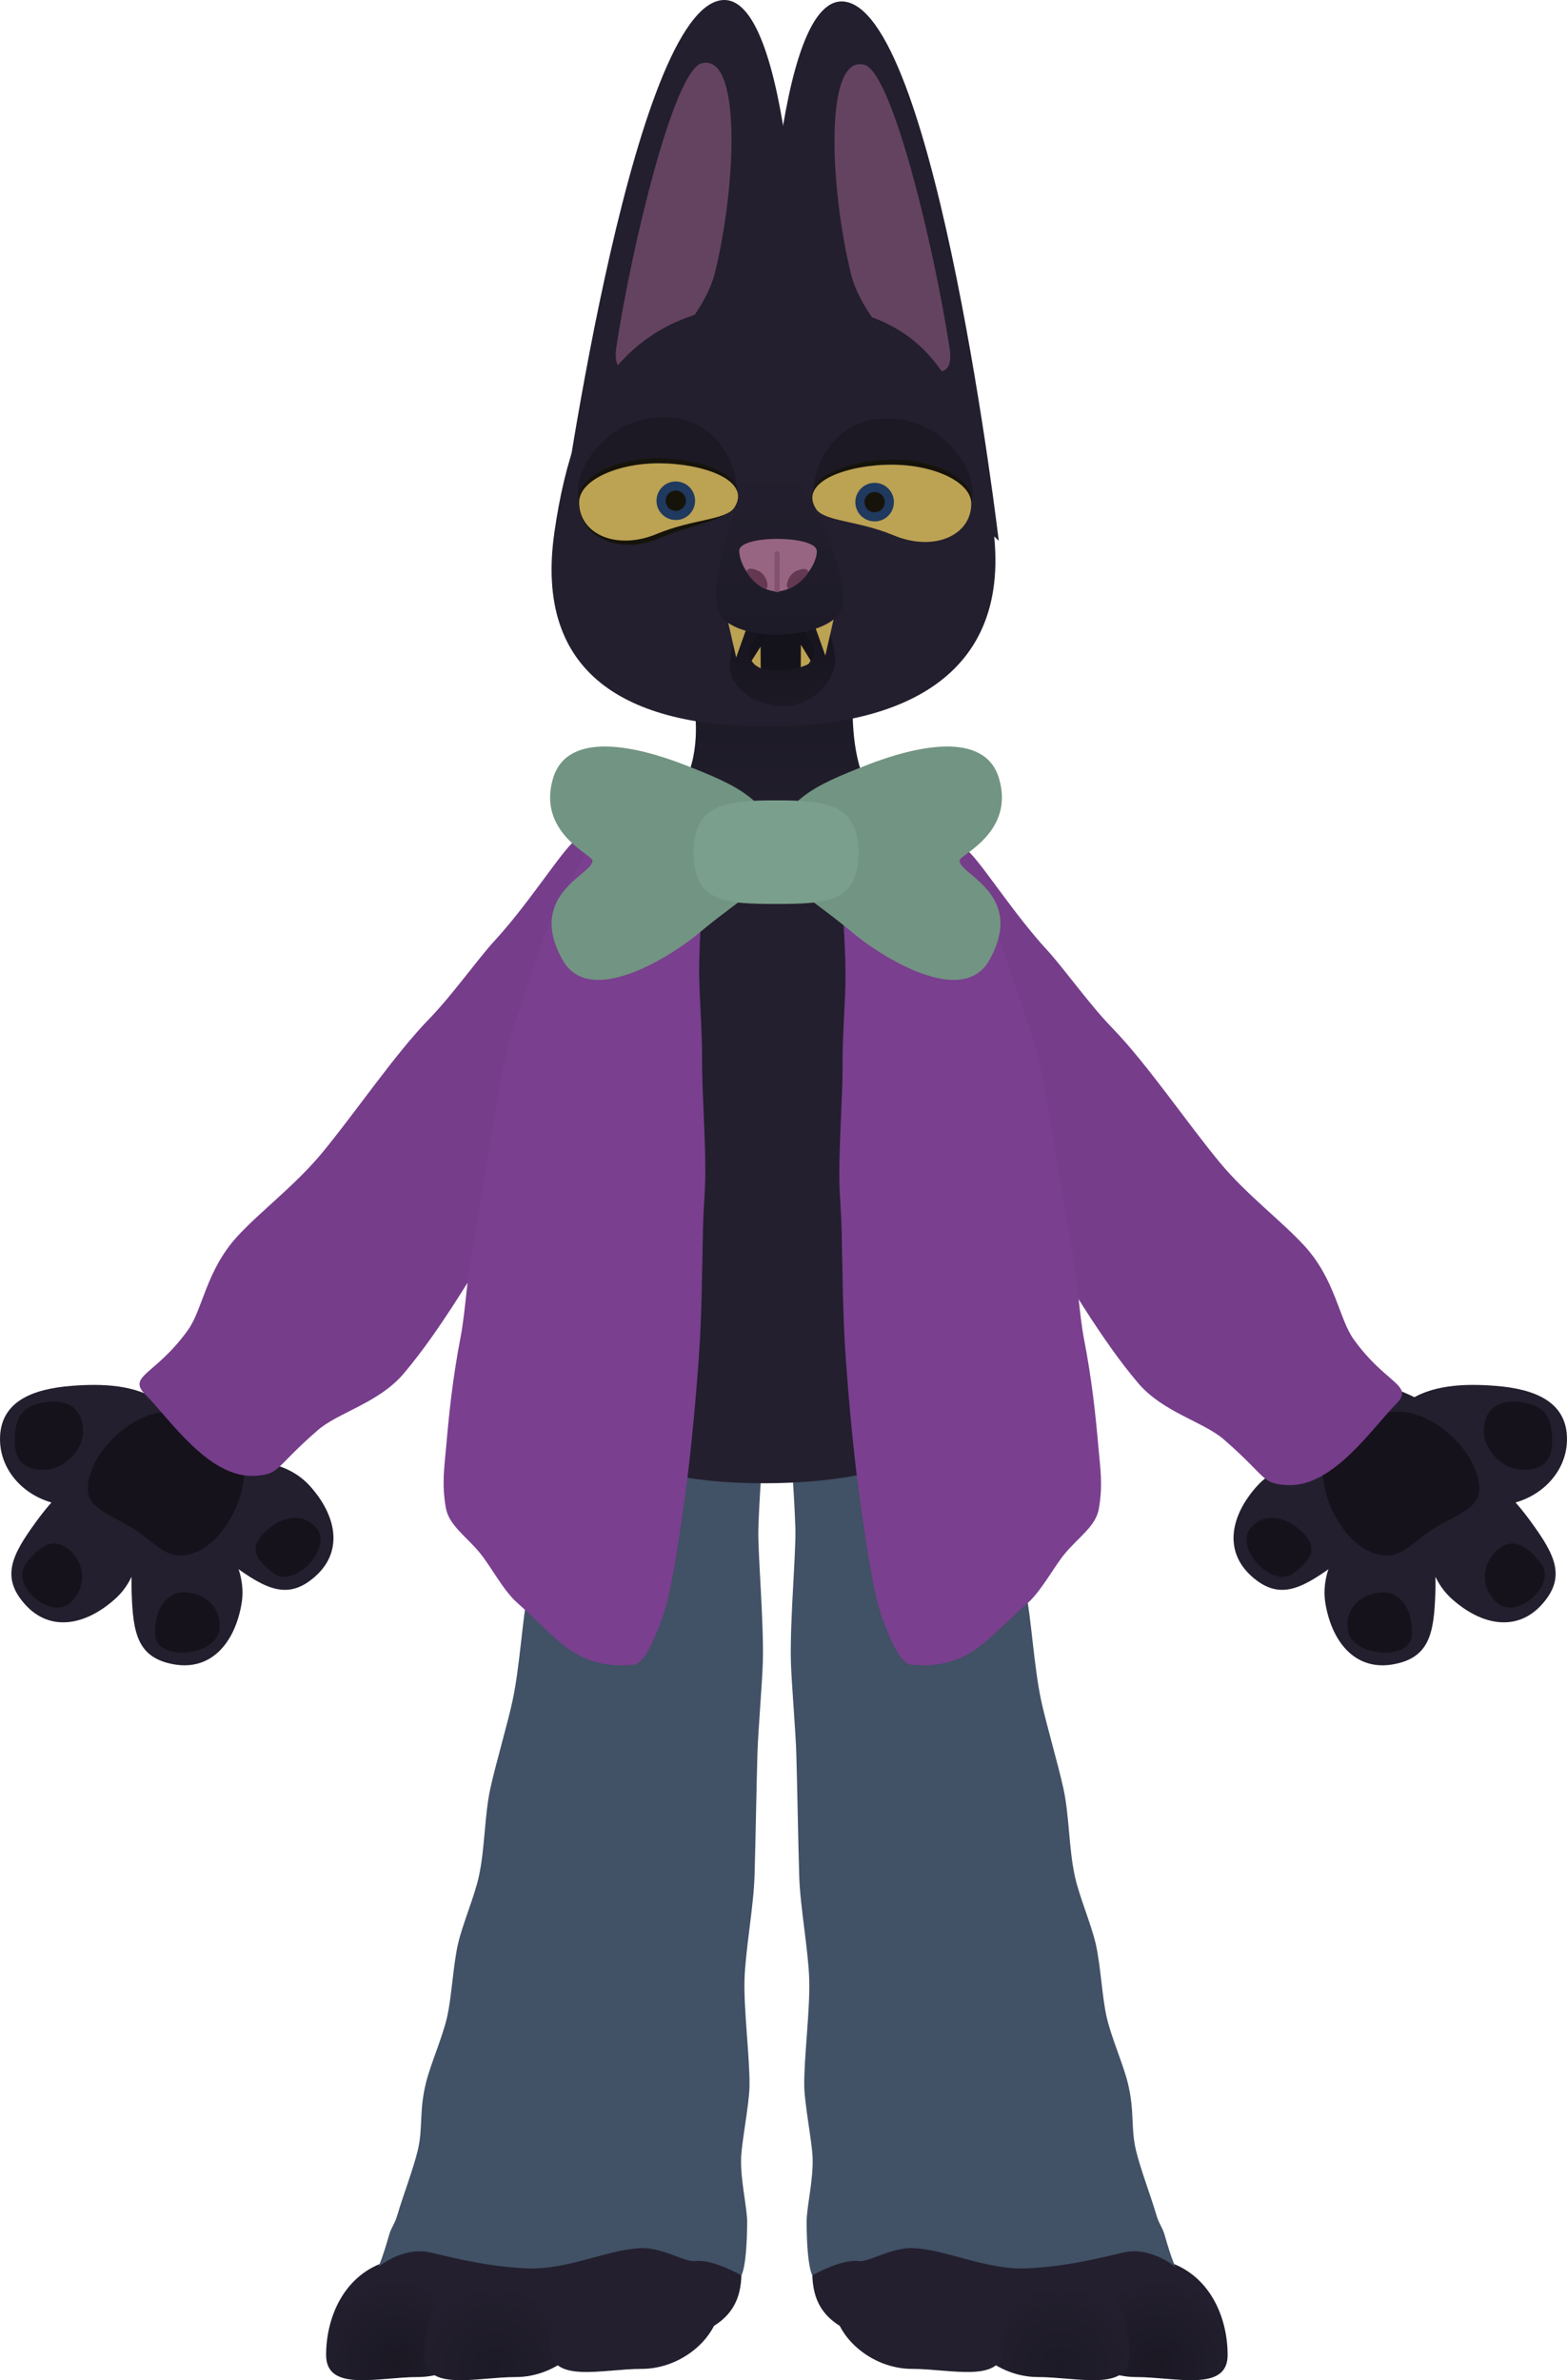 <svg viewBox="0,0,564.476,857.394" height="857.394" width="564.476" xmlns:xlink="http://www.w3.org/1999/xlink" xmlns="http://www.w3.org/2000/svg" version="1.1"><defs><radialGradient id="color-1" gradientUnits="userSpaceOnUse" r="30.71" cy="800.138" cx="652.774"><stop stop-color="#1b1824" offset="0"></stop><stop stop-color="#231f2e" offset="1"></stop></radialGradient><radialGradient id="color-2" gradientUnits="userSpaceOnUse" r="30.71" cy="801.744" cx="617.437"><stop stop-color="#1d1a27" offset="0"></stop><stop stop-color="#231f2e" offset="1"></stop></radialGradient><radialGradient id="color-3" gradientUnits="userSpaceOnUse" r="30.71" cy="800.138" cx="377.968"><stop stop-color="#1b1824" offset="0"></stop><stop stop-color="#231f2e" offset="1"></stop></radialGradient><radialGradient id="color-4" gradientUnits="userSpaceOnUse" r="30.71" cy="801.744" cx="413.305"><stop stop-color="#1d1a27" offset="0"></stop><stop stop-color="#231f2e" offset="1"></stop></radialGradient><linearGradient id="color-5" gradientUnits="userSpaceOnUse" y2="256.597" x2="513.941" y1="194.114" x1="513.941"><stop stop-color="#1c1925" offset="0"></stop><stop stop-color="#231f2e" offset="1"></stop></linearGradient><linearGradient id="color-6" gradientUnits="userSpaceOnUse" y2="203.14" x2="517.365" y1="165.338" x1="517.365"><stop stop-color="#15131c" offset="0"></stop><stop stop-color="#1c1925" offset="1"></stop></linearGradient><linearGradient id="color-7" gradientUnits="userSpaceOnUse" y2="177.421" x2="516.342" y1="117.331" x1="516.342"><stop stop-color="#231f2e" offset="0"></stop><stop stop-color="#1e1b28" offset="1"></stop></linearGradient></defs><g transform="translate(-235.519,51.179)"><g stroke-miterlimit="10" stroke-width="0" stroke="#000000"><g><path fill="#231f2e" d="M660.028,771.615c-6.768,4.081 -11.609,26.084 -70.113,24.434c-53.16,-1.499 -63.061,-11.88 -61.654,-32.102c1.407,-20.222 14.366,-37.19 67.452,-34.263c53.085,2.927 64.315,41.931 64.315,41.931z"></path><path fill="url(#color-1)" d="M616.617,774.594c2.239,-11.771 18.072,-17.246 38.666,-11.325c16.084,4.624 22.464,20.366 22.464,33.865c0,13.499 -18.707,7.951 -33.066,7.951c-14.358,0 -28.354,-11.532 -28.354,-25.031c0,-1.063 0.098,-4.455 0.289,-5.461z"></path><path fill="url(#color-2)" d="M581.279,774.594c2.239,-11.771 18.072,-17.246 38.666,-11.325c16.084,4.624 22.464,20.366 22.464,33.865c0,13.499 -18.707,7.951 -33.066,7.951c-14.358,0 -28.354,-11.532 -28.354,-25.031c0,-1.063 0.098,-4.455 0.289,-5.461z"></path><path fill="#231f2e" d="M535.929,771.649c2.239,-11.771 18.072,-17.246 38.666,-11.325c16.084,4.624 22.464,20.366 22.464,33.865c0,13.499 -18.707,7.951 -33.066,7.951c-14.358,0 -28.354,-11.532 -28.354,-25.031c0,-1.063 0.098,-4.455 0.289,-5.461z"></path><path fill="#415166" d="M640.131,760.235c-10.465,2.47 -21.235,5.093 -34.734,5.701c-14.179,0.639 -28.142,-6.414 -40.235,-7.27c-8.336,-0.591 -16.459,5.143 -20.408,4.651c-6.335,-0.789 -16.594,5.152 -16.594,5.152c0,0 -1.977,-2.691 -2.083,-19.028c-0.036,-5.534 2.424,-14.914 2.176,-23.214c-0.166,-5.571 -2.893,-19.321 -3.019,-25.787c-0.189,-9.711 2.131,-27.784 1.79,-38.576c-0.345,-10.913 -3.269,-26.022 -3.61,-37.359c-0.357,-11.852 -0.706,-32.59 -1.036,-43.837c-0.253,-8.609 -1.768,-25.854 -1.961,-33.528c-0.364,-14.45 1.885,-39.391 1.619,-47.733c-0.749,-23.485 -4.181,-54.225 -4.181,-54.225l78.567,-2.576c0,0 -1.921,31.897 2.974,57.699c0.833,4.39 4.469,16.163 5.716,22.264c1.889,9.245 2.877,26.59 5.409,38.579c1.709,8.09 6.123,23.051 8.048,31.838c2.203,10.056 1.904,21.646 4.201,31.973c1.598,7.184 5.807,16.943 7.452,24.053c1.791,7.737 2.27,19.215 3.994,26.622c1.694,7.28 5.946,16.866 7.577,23.545c2.543,10.414 0.961,16.006 2.957,24.352c1.531,6.401 5.706,17.538 7.247,22.921c1.027,3.588 2.255,4.67 2.998,7.281c2.648,9.301 3.952,11.69 3.952,11.69c0,0 -8.926,-7.524 -18.82,-5.189z"></path></g><g><path fill="#231f2e" d="M435.029,729.684c53.085,-2.927 66.045,14.041 67.452,34.263c1.407,20.222 -8.493,30.603 -61.654,32.102c-58.504,1.65 -63.345,-20.353 -70.113,-24.434c0,0 11.23,-39.004 64.315,-41.931z"></path><path fill="url(#color-3)" d="M414.414,780.054c0,13.499 -13.996,25.031 -28.354,25.031c-14.358,0 -33.066,5.548 -33.066,-7.951c0,-13.499 6.381,-29.241 22.464,-33.865c20.594,-5.921 36.427,-0.446 38.666,11.325c0.191,1.006 0.289,4.398 0.289,5.461z"></path><path fill="url(#color-4)" d="M449.752,780.054c0,13.499 -13.996,25.031 -28.354,25.031c-14.358,0 -33.066,5.548 -33.066,-7.951c0,-13.499 6.381,-29.241 22.464,-33.865c20.594,-5.921 36.427,-0.446 38.666,11.325c0.191,1.006 0.289,4.398 0.289,5.461z"></path><path fill="#231f2e" d="M495.101,777.11c0,13.499 -13.996,25.031 -28.354,25.031c-14.358,0 -33.066,5.548 -33.066,-7.951c0,-13.499 6.381,-29.241 22.464,-33.865c20.594,-5.921 36.427,-0.446 38.666,11.325c0.191,1.006 0.289,4.398 0.289,5.461z"></path><path fill="#415166" d="M371.791,765.424c0,0 1.304,-2.389 3.952,-11.69c0.743,-2.611 1.971,-3.693 2.998,-7.281c1.541,-5.383 5.716,-16.52 7.247,-22.921c1.996,-8.346 0.414,-13.939 2.957,-24.352c1.631,-6.679 5.883,-16.265 7.577,-23.545c1.724,-7.407 2.203,-18.884 3.994,-26.622c1.646,-7.111 5.855,-16.869 7.452,-24.053c2.297,-10.327 1.998,-21.918 4.201,-31.973c1.925,-8.787 6.34,-23.747 8.048,-31.838c2.532,-11.989 3.52,-29.334 5.409,-38.579c1.247,-6.101 4.883,-17.873 5.716,-22.264c4.895,-25.802 2.974,-57.699 2.974,-57.699l78.567,2.576c0,0 -3.433,30.739 -4.181,54.225c-0.266,8.342 1.983,33.283 1.619,47.733c-0.193,7.673 -1.708,24.919 -1.961,33.528c-0.33,11.246 -0.679,31.985 -1.036,43.837c-0.341,11.337 -3.265,26.446 -3.61,37.359c-0.341,10.792 1.98,28.865 1.79,38.576c-0.126,6.466 -2.853,20.216 -3.019,25.787c-0.248,8.3 2.212,17.68 2.176,23.214c-0.105,16.337 -2.083,19.028 -2.083,19.028c0,0 -10.259,-5.941 -16.594,-5.152c-3.949,0.492 -12.072,-5.241 -20.408,-4.651c-12.093,0.857 -26.055,7.91 -40.235,7.27c-13.499,-0.609 -24.269,-3.231 -34.734,-5.701c-9.894,-2.335 -18.82,5.189 -18.82,5.189z"></path></g><g><g><path fill="#231f2e" d="M715.962,512.728c-11.914,8.654 -19.867,12.673 -29.688,3.808c-9.821,-8.866 -7.727,-21.563 2.14,-32.493c9.867,-10.93 28.812,-11.297 38.633,-2.432c9.821,8.866 7.057,17.94 -11.084,31.117z"></path><path fill="#15121b" d="M701.341,515.61c-7.646,5.554 -21.525,-9.534 -15.193,-16.549c5.073,-5.619 12.494,-3.75 17.543,0.808c5.049,4.558 6.977,8.966 -2.349,15.741z"></path></g><path fill="#231f2e" d="M742.03,454.033c8.761,-6.495 21.211,-6.87 32.327,-5.985c13.853,1.104 25.637,5.59 25.637,19.181c0,13.231 -11.937,23.957 -26.661,23.957c-14.725,0 -27.692,-13.817 -27.692,-27.048c0,-5.409 -6.808,-7.735 -3.611,-10.105z"></path><g><path fill="#231f2e" d="M787.092,497.127c8.664,11.906 12.691,19.855 3.835,29.685c-8.857,9.829 -21.556,7.746 -32.495,-2.11c-10.939,-9.857 -11.323,-28.801 -2.467,-38.631c8.857,-9.829 17.933,-7.073 31.127,11.056z"></path><path fill="#15121b" d="M790.763,512.26c5.561,7.641 -9.002,20.245 -16.023,13.919c-5.624,-5.067 -5.564,-12.747 -1.011,-17.8c4.553,-5.053 10.25,-5.44 17.033,3.881z"></path></g><path fill="#15121b" d="M785.498,454.263c7.407,1.565 9.159,6.686 9.159,13.488c0,6.802 -2.788,10.513 -10.358,10.513c-7.57,0 -14.237,-7.104 -14.237,-13.906c0,-6.802 4.158,-12.48 15.436,-10.096z"></path><path fill="#231f2e" d="M733.993,520.912c-19.206,0 -30.139,-39.269 -30.139,-58.475c0,-19.206 -0.917,-16.744 18.289,-16.744c19.206,0 55.899,22.267 55.899,41.473c0,19.206 -24.843,33.745 -44.049,33.745z"></path><g><path fill="#231f2e" d="M752.569,522.562c-0.466,14.717 -2.165,23.465 -15.19,25.79c-13.025,2.325 -21.773,-7.113 -24.36,-21.608c-2.588,-14.496 8.736,-29.689 21.761,-32.014c13.025,-2.325 18.5,5.421 17.79,27.832z"></path><path fill="#15121b" d="M744.102,537.758c-0.299,9.445 -21.318,7.919 -22.978,-1.384c-1.33,-7.452 3.719,-12.606 10.416,-13.802c6.696,-1.195 12.927,3.664 12.563,15.186z"></path></g><path fill="#15121b" d="M751.338,499.858c-5.947,3.932 -10.306,9.281 -16.061,9.281c-13.017,0 -23.313,-17.766 -23.313,-30.783c0,-13.017 14.417,-20.994 27.434,-20.994c13.017,0 28.98,14.932 28.98,27.949c0,7.262 -9.537,9.585 -17.041,14.546z"></path></g><g><g><path fill="#231f2e" d="M308.467,481.611c9.821,-8.866 28.766,-8.498 38.633,2.432c9.867,10.93 11.961,23.627 2.14,32.493c-9.821,8.866 -17.775,4.846 -29.688,-3.808c-18.141,-13.177 -20.906,-22.251 -11.084,-31.117z"></path><path fill="#15121b" d="M331.823,499.87c5.049,-4.558 12.47,-6.427 17.543,-0.808c6.332,7.015 -7.548,22.102 -15.193,16.549c-9.327,-6.775 -7.399,-11.183 -2.349,-15.741z"></path></g><path fill="#231f2e" d="M289.872,464.137c0,13.231 -12.967,27.048 -27.692,27.048c-14.725,0 -26.661,-10.726 -26.661,-23.957c0,-13.59 11.784,-18.077 25.637,-19.181c11.117,-0.886 23.566,-0.51 32.327,5.985c3.197,2.37 -3.611,4.695 -3.611,10.105z"></path><g><path fill="#231f2e" d="M279.548,486.07c8.857,9.829 8.472,28.774 -2.467,38.631c-10.939,9.857 -23.638,11.94 -32.495,2.11c-8.857,-9.829 -4.83,-17.779 3.835,-29.685c13.194,-18.129 22.27,-20.886 31.127,-11.056z"></path><path fill="#15121b" d="M261.784,508.379c4.553,5.053 4.613,12.733 -1.011,17.8c-7.02,6.326 -21.583,-6.278 -16.023,-13.919c6.783,-9.321 12.48,-8.935 17.033,-3.881z"></path></g><path fill="#15121b" d="M265.452,464.359c0,6.802 -6.667,13.906 -14.237,13.906c-7.57,0 -10.358,-3.711 -10.358,-10.513c0,-6.802 1.753,-11.923 9.159,-13.488c11.278,-2.384 15.436,3.293 15.436,10.096z"></path><path fill="#231f2e" d="M257.472,487.166c0,-19.206 36.693,-41.473 55.899,-41.473c19.206,0 18.289,-2.462 18.289,16.744c0,19.206 -10.933,58.475 -30.139,58.475c-19.206,0 -44.049,-14.539 -44.049,-33.745z"></path><g><path fill="#231f2e" d="M300.735,494.729c13.025,2.325 24.348,17.518 21.761,32.014c-2.588,14.496 -11.335,23.934 -24.36,21.608c-13.025,-2.325 -14.724,-11.073 -15.19,-25.79c-0.71,-22.411 4.765,-30.157 17.79,-27.832z"></path><path fill="#15121b" d="M303.975,522.572c6.696,1.195 11.746,6.349 10.416,13.802c-1.661,9.303 -22.679,10.829 -22.978,1.384c-0.365,-11.522 5.866,-16.381 12.563,-15.186z"></path></g><path fill="#15121b" d="M267.135,485.312c0,-13.017 15.962,-27.949 28.98,-27.949c13.017,0 27.434,7.977 27.434,20.994c0,13.017 -10.295,30.783 -23.313,30.783c-5.755,0 -10.114,-5.349 -16.061,-9.281c-7.504,-4.962 -17.041,-7.284 -17.041,-14.546z"></path></g><path fill="#763d8b" d="M609.245,393.262c-7.033,-10.901 -21.302,-26.078 -27.248,-36.681c-7.057,-12.583 -12.888,-28.847 -17.5,-39.859c-15.951,-38.091 -17.304,-60.419 -4.281,-61.243c14.76,-0.933 13.279,-11.178 24.796,0.634c5.333,5.47 16.151,22.414 27.806,35.069c5.821,6.32 15.218,19.573 23.297,27.864c12.529,12.86 26.962,34.241 38.826,48.549c9.693,11.691 22.408,21.145 30.576,30.122c11.05,12.144 12.337,26.137 17.591,33.497c11.771,16.488 22.282,16.482 15.189,23.512c-8.151,8.078 -22.577,29.987 -39.14,29.059c-9.394,-0.526 -6.937,-2.713 -22.827,-16.481c-7.325,-6.346 -21.922,-9.778 -30.852,-20.301c-13.414,-15.805 -25.046,-36.402 -36.234,-53.742z"></path><path fill="#763d8b" d="M380.896,443.658c-8.93,10.523 -23.527,13.955 -30.852,20.301c-15.891,13.768 -13.433,15.955 -22.827,16.481c-16.563,0.928 -30.989,-20.982 -39.14,-29.059c-7.093,-7.03 3.418,-7.024 15.189,-23.512c5.254,-7.359 6.542,-21.352 17.591,-33.496c8.168,-8.977 20.883,-18.432 30.576,-30.122c11.864,-14.308 26.296,-35.689 38.826,-48.549c8.079,-8.292 17.476,-21.544 23.297,-27.864c11.655,-12.655 22.473,-29.6 27.806,-35.069c11.517,-11.812 10.036,-1.567 24.796,-0.634c13.023,0.824 11.67,23.152 -4.281,61.243c-4.611,11.012 -10.443,27.276 -17.5,39.859c-5.946,10.603 -20.215,25.781 -27.248,36.681c-11.188,17.34 -22.821,37.937 -36.234,53.742z"></path><path fill="url(#color-5)" d="M550.22,234.971c10.868,12.467 -20.77,20.286 -36.064,20.286c-15.294,0 -52.792,9.591 -33.166,-22.54c7.238,-11.849 4.834,-27.325 4.842,-27.623c0.439,-16.124 13.307,-9.729 28.324,-9.729c14.198,0 26.867,-5.832 28.471,9.057c0.124,1.149 -0.457,21.315 7.593,30.549z"></path><g><path fill="#231f2e" d="M511.324,64.412c0,0 2.689,-120.46 29.156,-114.889c32.648,6.873 54.821,194.1 54.821,194.1z"></path><path fill="#644360" d="M577.586,74.289c3.392,22.349 -30.045,-4.712 -35.483,-26.654c-7.6,-30.669 -9.853,-79.194 4.722,-75.507c10.139,2.565 25.372,66.652 30.761,102.16z"></path></g><g><path fill="#231f2e" d="M436.621,143.43c0,0 25.394,-187.549 58.041,-194.422c26.466,-5.572 29.156,114.889 29.156,114.889z"></path><path fill="#644360" d="M488.318,-28.387c14.575,-3.687 12.322,44.838 4.722,75.507c-5.438,21.941 -38.875,49.003 -35.483,26.654c5.389,-35.509 20.622,-99.596 30.761,-102.16z"></path></g><path fill="#231f2e" d="M598.773,364.692c0,35.026 5.774,72.576 -12.281,94.619c-16.297,19.896 -51.782,23.813 -75.73,23.813c-25.19,0 -57.714,-4.009 -74.247,-25.77c-16.597,-21.846 -9.156,-59.276 -9.156,-92.662c0,-47.567 16.99,-114.402 48.473,-114.849c15.556,-0.221 56.942,0.194 71.39,0.194c50.479,0 51.551,48.014 51.551,114.655z"></path><path fill="#7a3f8f" d="M489.601,370.733c0,7.337 -0.704,13.496 -0.839,20.124c-0.338,16.517 -0.444,31.947 -1.481,46.517c-1.32,18.531 -3.124,37.315 -5.203,51.935c-2.395,16.838 -4.713,33.348 -8.109,42.668c-3.179,8.724 -6.748,16.563 -10.617,16.563c-2.428,0 -10.214,1.327 -19.599,-3.609c-6.863,-3.609 -14.581,-12.35 -21.684,-18.53c-5.287,-4.599 -9.663,-13.356 -13.827,-18.355c-4.943,-5.934 -11.023,-9.859 -12.117,-16.063c-1.56,-8.84 -0.475,-15.073 0.204,-22.994c0.942,-10.98 2.269,-23.791 5.129,-38.64c1.703,-8.842 2.387,-22.324 4.394,-33.156c1.388,-7.49 4.029,-23.708 5.317,-31.825c3.585,-22.598 5.93,-37.559 11.277,-52.354c6.161,-17.049 9.787,-31.34 15.953,-41.858c6.69,-11.413 10.551,-23.235 17.551,-27.084c7.618,-4.189 13.083,-3.738 21.318,-1.33c3.951,1.155 6.109,2.248 7.938,5.535c1.669,2.999 3.171,7.825 3.393,16.193c0.201,7.587 -1.158,20.577 -1.229,33.621c-0.049,9.01 1.122,20.975 1.067,33.058c-0.05,10.863 1.165,26.054 1.165,39.584z"></path><path fill="#7a3f8f" d="M539.032,332.684c-0.056,-11.998 1.116,-23.879 1.067,-32.825c-0.071,-12.952 -1.43,-25.851 -1.229,-33.384c0.222,-8.309 1.724,-13.101 3.393,-16.079c1.83,-3.264 3.987,-4.348 7.938,-5.496c8.235,-2.391 13.7,-2.839 21.318,1.321c7,3.822 10.861,15.56 17.551,26.893c6.165,10.444 9.791,24.634 15.953,41.563c5.347,14.691 7.692,29.547 11.277,51.985c1.288,8.059 3.929,24.163 5.317,31.6c2.007,10.755 2.691,24.142 4.394,32.922c2.86,14.745 4.188,27.465 5.129,38.368c0.679,7.865 1.764,14.054 0.204,22.832c-1.094,6.16 -7.174,10.058 -12.117,15.949c-4.165,4.964 -8.541,13.659 -13.827,18.226c-7.104,6.136 -14.821,14.816 -21.684,18.4c-9.385,4.901 -17.171,3.583 -19.599,3.583c-3.869,0 -7.438,-7.784 -10.617,-16.446c-3.396,-9.254 -5.714,-25.648 -8.109,-42.368c-2.08,-14.518 -3.884,-33.169 -5.203,-51.569c-1.038,-14.467 -1.144,-29.789 -1.481,-46.19c-0.136,-6.58 -0.839,-12.696 -0.839,-19.982c0,-13.435 1.215,-28.518 1.165,-39.305z"></path><g><path fill="#729482" d="M434.731,229.221c5.206,-17.586 30.686,-11.451 47.756,-4.744c17.707,6.958 32.575,12.97 32.575,31.31c0,10.684 -13.825,17.265 -27.429,28.882c-9.022,7.704 -39.474,27.751 -49.423,10.018c-13.568,-24.185 11.932,-31.257 10.668,-36.03c-0.561,-2.12 -19.84,-10.205 -14.147,-29.437z"></path><path fill="#729482" d="M581.245,258.657c-1.263,4.772 24.237,11.844 10.668,36.03c-9.949,17.734 -40.401,-2.314 -49.423,-10.018c-13.604,-11.617 -27.429,-18.198 -27.429,-28.882c0,-18.34 14.868,-24.352 32.575,-31.31c17.07,-6.707 42.55,-12.842 47.756,4.744c5.693,19.232 -13.586,27.316 -14.147,29.437z"></path><path fill="#7a9f8c" d="M485.333,256.103c0,-17.816 11.913,-18.976 29.729,-18.976c17.816,0 29.729,1.16 29.729,18.976c0,17.816 -11.913,18.343 -29.729,18.343c-17.816,0 -29.729,-0.527 -29.729,-18.343z"></path></g><path fill="#231f2e" d="M435.21,140.693c7.598,-53.207 29.181,-82.597 79.549,-82.597c50.368,0 66.848,20.217 77.386,73.855c11.564,58.859 -29.815,78.604 -80.182,78.604c-50.368,0 -84.077,-18.572 -76.753,-69.862z"></path><path fill="#16130a" d="M499.618,131.719c-2.947,4.699 -13.949,5.665 -27.201,11.19c-14.271,5.951 -28.275,-0.988 -28.275,-12.686c0,-7.646 13.098,-7.447 28.561,-7.447c15.462,0 33.13,-0.968 26.914,8.943z"></path><g><path fill="url(#color-6)" d="M536.317,187.316c0,5.487 -6.98,15.824 -18.768,15.824c-11.788,0 -19.136,-8.312 -19.136,-13.8c0,-5.487 2.997,-23.506 16.039,-23.981c19.561,-0.713 21.865,16.47 21.865,21.957z"></path><path fill="#bca253" d="M527.853,170.986l8.464,-1.288l-3.496,15.272z"></path><path fill="#14121a" d="M528.374,181.905c2.683,6.057 -6.334,8.452 -13.155,8.452c-6.821,0 -11.71,-3.625 -8.809,-9.579c2.902,-5.955 4.841,-6.751 8.744,-7.363c8.745,-1.37 11.307,4.172 13.22,8.49z"></path><path fill="#bca253" d="M500.705,185.666l-3.496,-15.272l8.464,1.288z"></path><path fill="url(#color-7)" d="M538.192,169.277c-6.172,10.828 -43.218,11.793 -44.65,-2.808c-1.014,-10.342 2.514,-19.526 6.011,-31.448c3.721,-12.687 6.296,-17.689 16.887,-17.689c5.309,0 7.834,5.3 13.028,16.069c5.167,10.714 12.732,28.847 8.725,35.876z"></path><g><path fill="#976581" d="M529.759,147.344c0,5.77 -7.303,14.499 -14.416,14.499c-7.113,0 -13.528,-8.88 -13.528,-14.65c0,-5.77 27.944,-5.619 27.944,0.151z"></path><path fill="#643851" d="M511.529,160.914c-0.416,0.296 -2.477,-0.909 -4.216,-2.527c-1.687,-1.57 -3.063,-3.544 -2.853,-3.893c0.858,-1.426 2.761,-0.719 4.413,0.057c2.597,1.22 3.882,5.49 2.656,6.363z"></path><path fill="#643851" d="M522.314,154.527c1.681,-0.711 3.61,-1.343 4.412,0.115c0.196,0.357 -1.255,2.276 -3.002,3.779c-1.801,1.549 -3.907,2.673 -4.311,2.361c-1.191,-0.92 0.259,-5.137 2.902,-6.255z"></path><path fill="#81526c" d="M514.539,161.833c0,-1.457 0,-8.13 0,-11.868c0,-1.109 -0.178,-2.557 0.931,-2.557c1.038,0 0.897,1.335 0.902,2.373c0.015,2.98 0.03,8.162 -0.014,11.96c-0.006,0.498 -1.819,0.436 -1.819,0.092z"></path></g><path fill="#bca253" d="M527.502,186.748c0,0 -0.403,1.044 -0.876,1.33c-0.646,0.392 -2.645,1.042 -2.645,1.042l0.038,-8.068z"></path><path fill="#bca253" d="M509.507,181.749l0.038,7.833c0,0 -1.478,-0.777 -2.067,-1.265c-0.488,-0.404 -1.22,-1.459 -1.22,-1.459z"></path></g><g><path fill="#1c1925" d="M500.964,125.835c0,7.362 -8.946,9.231 -18.439,11.295c-5.756,1.252 -12.476,2.39 -17.141,2.39c-12.36,0 -21.735,-1.859 -21.735,-13.685c0,-11.826 14.849,-30.107 36.547,-26.243c12.168,2.167 20.769,14.417 20.769,26.243z"></path><path fill="#16130a" d="M499.964,130.215c-2.947,4.699 -14.813,4.109 -28.065,9.635c-14.271,5.951 -27.929,0.222 -27.929,-11.476c0,-7.646 12.949,-14.456 28.412,-14.456c15.462,0 33.797,6.387 27.582,16.298z"></path><path fill="#bca253" d="M500.13,131.54c-2.947,4.699 -14.813,4.109 -28.065,9.635c-14.271,5.951 -27.929,0.222 -27.929,-11.476c0,-7.646 13.271,-13.99 28.734,-13.99c15.462,0 33.475,5.921 27.26,15.832z"></path><path fill="#20395e" d="M472.007,129.199c0,-3.838 3.111,-6.949 6.949,-6.949c3.838,0 6.949,3.111 6.949,6.949c0,3.838 -3.111,6.949 -6.949,6.949c-3.838,0 -6.949,-3.111 -6.949,-6.949z"></path><path fill="#16130a" d="M475.307,129.199c0,-2.015 1.634,-3.649 3.649,-3.649c2.015,0 3.649,1.634 3.649,3.649c0,2.015 -1.634,3.649 -3.649,3.649c-2.015,0 -3.649,-1.634 -3.649,-3.649z"></path></g><g><path fill="#1c1925" d="M528.574,126.335c0,-11.826 8.601,-24.076 20.769,-26.243c21.697,-3.864 36.547,14.417 36.547,26.243c0,11.826 -9.375,13.685 -21.735,13.685c-4.666,0 -11.385,-1.138 -17.141,-2.39c-9.493,-2.064 -18.439,-3.933 -18.439,-11.295z"></path><path fill="#16130a" d="M529.574,130.715c-6.215,-9.911 12.12,-16.298 27.582,-16.298c15.462,0 28.412,6.81 28.412,14.456c0,11.698 -13.658,17.427 -27.929,11.476c-13.252,-5.526 -25.118,-4.935 -28.065,-9.635z"></path><path fill="#bca253" d="M529.408,132.04c-6.215,-9.911 11.798,-15.832 27.26,-15.832c15.462,0 28.734,6.344 28.734,13.99c0,11.698 -13.658,17.427 -27.929,11.476c-13.252,-5.526 -25.118,-4.935 -28.065,-9.635z"></path><path fill="#20395e" d="M550.582,136.648c-3.838,0 -6.949,-3.111 -6.949,-6.949c0,-3.838 3.111,-6.949 6.949,-6.949c3.838,0 6.949,3.111 6.949,6.949c0,3.838 -3.111,6.949 -6.949,6.949z"></path><path fill="#16130a" d="M550.582,133.348c-2.015,0 -3.649,-1.634 -3.649,-3.649c0,-2.015 1.634,-3.649 3.649,-3.649c2.015,0 3.649,1.634 3.649,3.649c0,2.015 -1.634,3.649 -3.649,3.649z"></path></g></g></g></svg><!--rotationCenter:4.4810150000000135:231.17935574841778-->